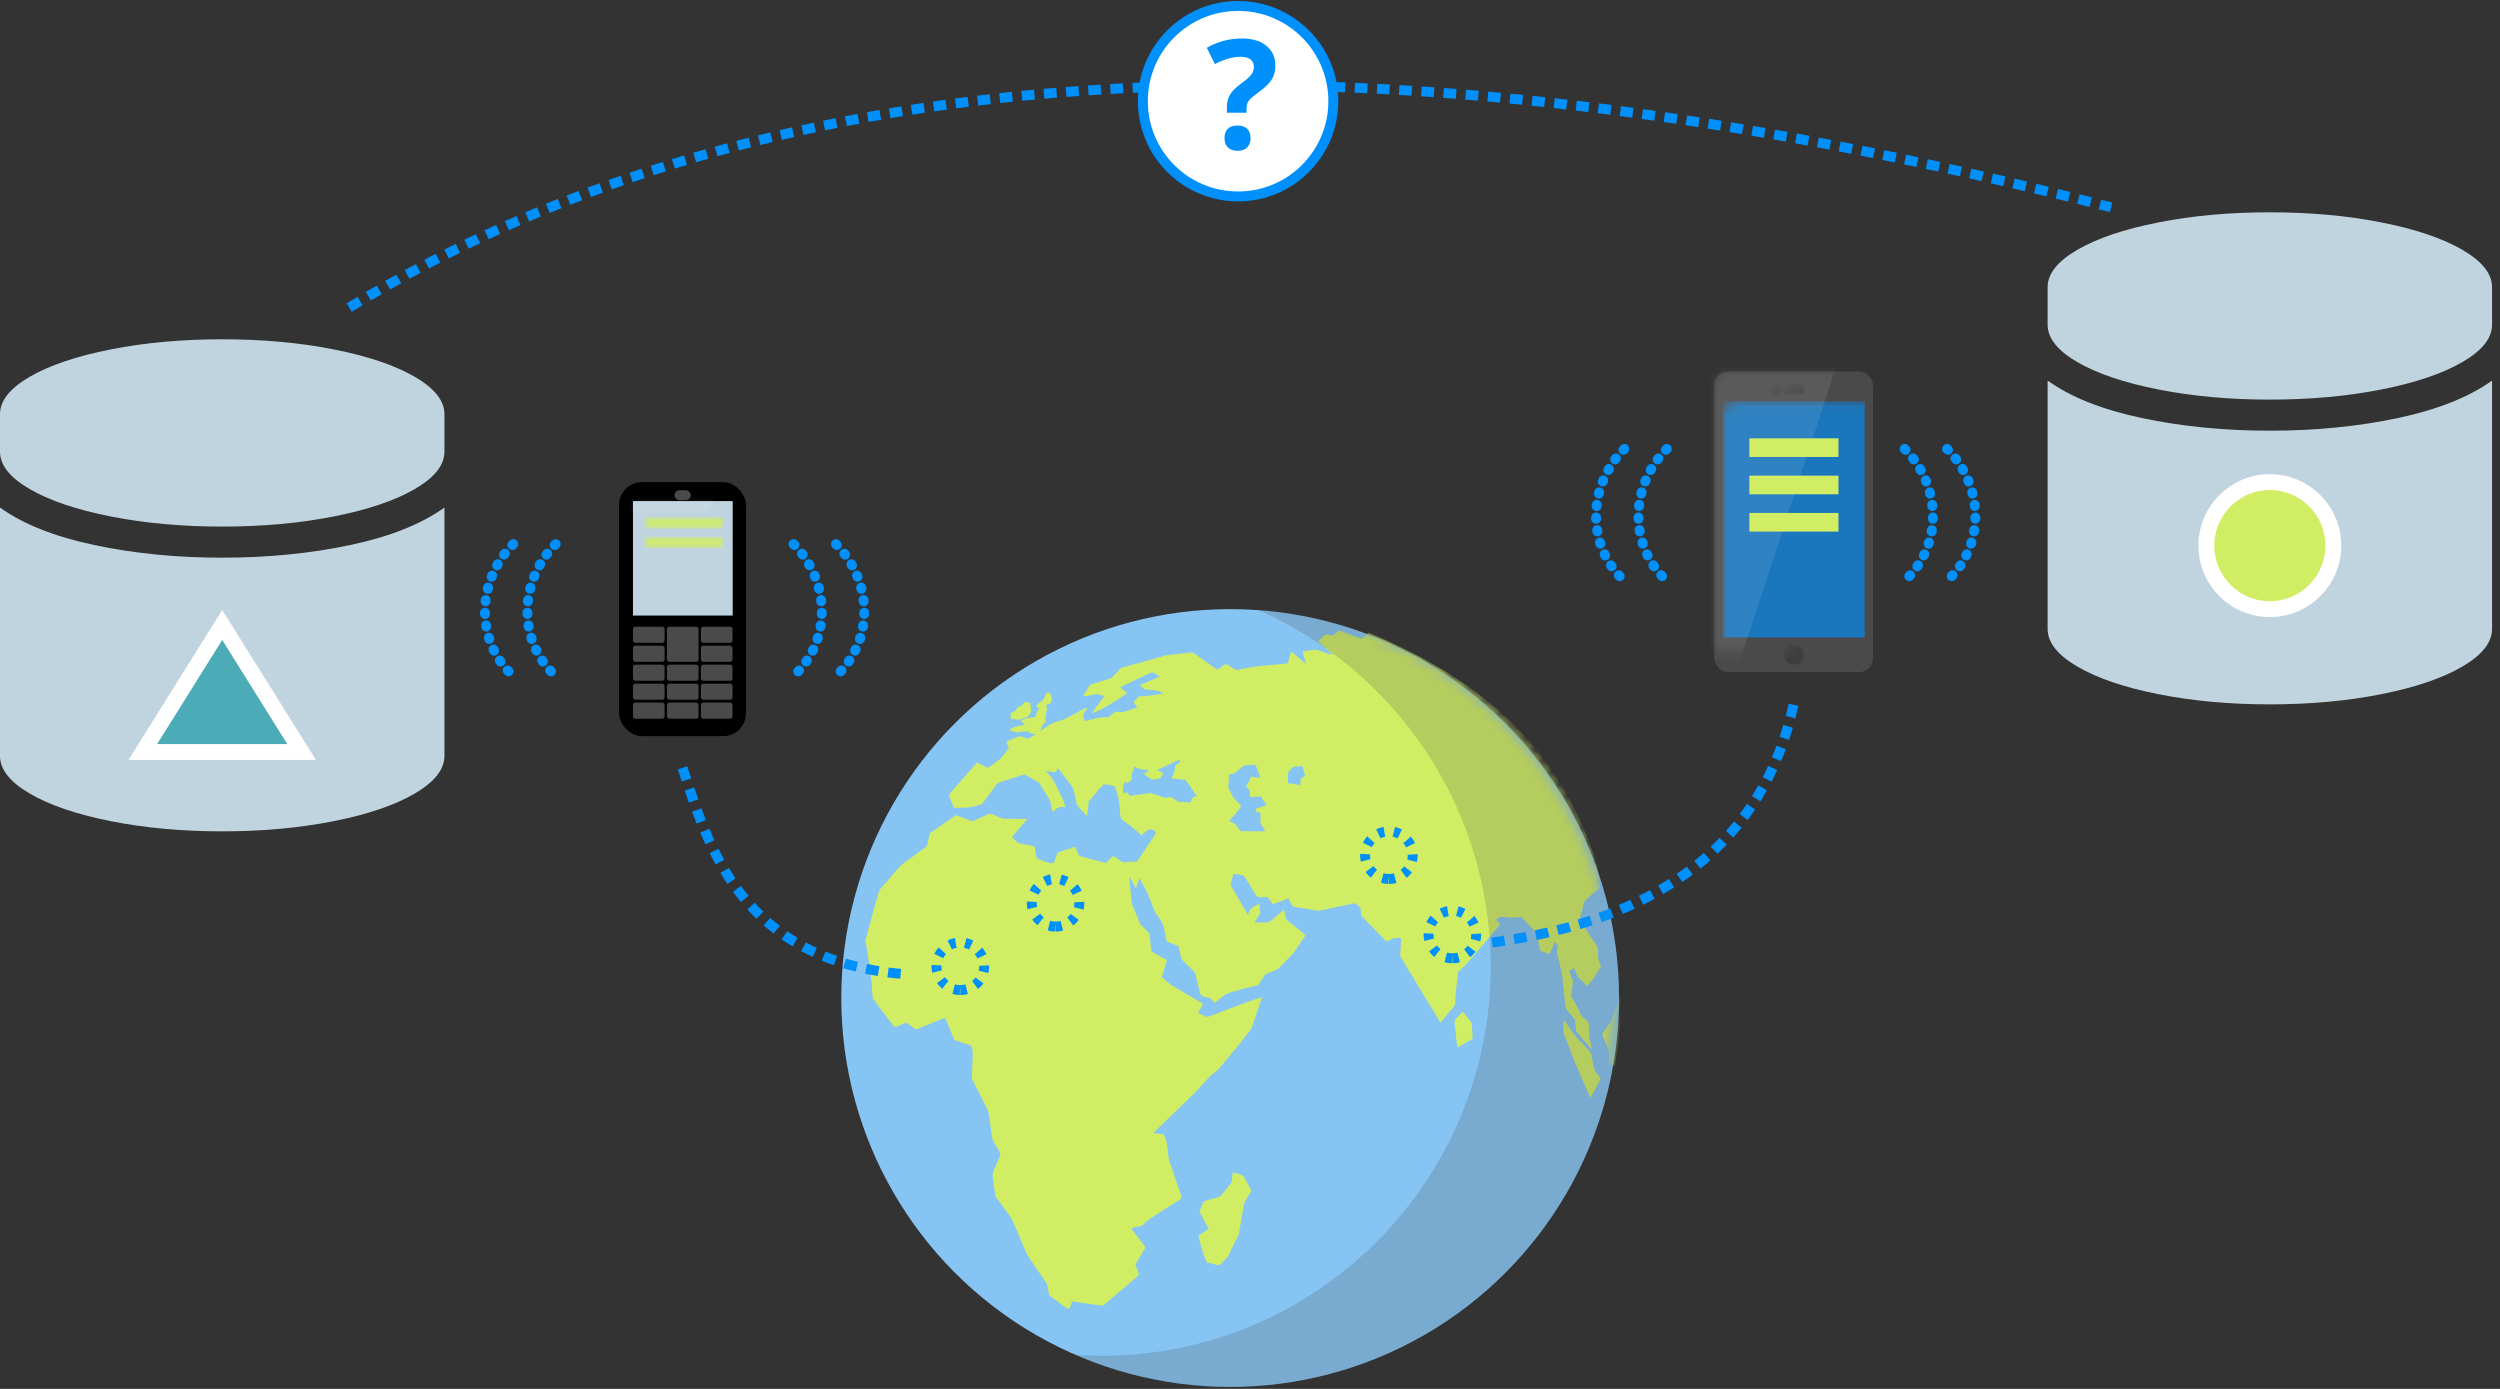 <?xml version="1.0" encoding="UTF-8"?>
<svg width="252px" height="140px" viewBox="0 0 252 140" version="1.1" xmlns="http://www.w3.org/2000/svg" xmlns:xlink="http://www.w3.org/1999/xlink">
    <rect x="0" y="0" width="252" height="140" fill="#333333" stroke="none"/>
    <!-- Generator: Sketch 50.2 (55047) - http://www.bohemiancoding.com/sketch -->
    <title>Group 4</title>
    <desc>Created with Sketch.</desc>
    <defs>
        <circle id="path-1" cx="39.2" cy="39.2" r="39.2"></circle>
        <rect id="path-3" x="0" y="0.053" width="16" height="30.291" rx="1.382"></rect>
        <rect id="path-5" x="-1.42108547e-14" y="0.053" width="10.053" height="11.537"></rect>
    </defs>
    <g id="Page-1" stroke="none" stroke-width="1" fill="none" fill-rule="evenodd">
        <g id="Desktop-Copy-5" transform="translate(-140, -309)">
            <g id="Group-4" transform="translate(140, 308)">
                <path d="M228.8,44.414 C233.408,44.414 237.715,43.987 241.721,43.135 C245.726,42.283 248.886,41.025 251.2,39.36 L251.2,64.39 C251.2,65.757 250.199,67.026 248.196,68.195 C246.193,69.364 243.471,70.291 240.029,70.974 C236.587,71.658 232.844,72 228.8,72 C224.756,72 221.013,71.658 217.571,70.974 C214.129,70.291 211.407,69.364 209.404,68.195 C207.401,67.026 206.4,65.757 206.4,64.39 L206.4,39.36 C208.714,41.025 211.874,42.283 215.879,43.135 C219.885,43.987 224.192,44.414 228.8,44.414 Z M228.8,22.4 C232.844,22.4 236.587,22.739 240.029,23.418 C243.471,24.096 246.193,25.016 248.196,26.176 C250.199,27.336 251.2,28.595 251.2,29.952 L251.2,33.728 C251.2,35.085 250.199,36.344 248.196,37.504 C246.193,38.664 243.471,39.584 240.029,40.262 C236.587,40.941 232.844,41.28 228.8,41.28 C224.756,41.28 221.013,40.941 217.571,40.262 C214.129,39.584 211.407,38.664 209.404,37.504 C207.401,36.344 206.4,35.085 206.4,33.728 L206.4,29.952 C206.4,28.595 207.401,27.336 209.404,26.176 C211.407,25.016 214.129,24.096 217.571,23.418 C221.013,22.739 224.756,22.4 228.8,22.4 Z" id="" fill="#C0D4DF"></path>
                <circle id="Oval-2" stroke="#FFFFFF" stroke-width="1.6" fill="#D1ED64" cx="228.8" cy="56" r="6.4"></circle>
                <g id="planet-earth-free-flat-vector-icon" transform="translate(84.8, 62.4)">
                    <g id="Combined-Shape">
                        <mask id="mask-2" fill="white">
                            <use xlink:href="#path-1"></use>
                        </mask>
                        <use id="Mask" fill="#86C4F3" xlink:href="#path-1"></use>
                        <path d="M42.786,16.601 C42.818,16.744 42.827,16.891 42.849,17.067 C42.593,17.067 42.349,17.067 42.109,17.067 C41.934,17.067 41.761,17.067 41.585,17.067 C41.555,16.89 41.524,16.727 41.498,16.562 C41.473,16.397 41.453,16.232 41.43,16.066 C41.421,15.987 41.434,15.92 41.49,15.853 C41.611,15.709 41.72,15.554 41.835,15.406 C41.853,15.382 41.879,15.353 41.907,15.346 C42.174,15.279 42.441,15.216 42.722,15.147 C42.874,15.453 43.021,15.745 43.173,16.052 C43.08,16.137 42.995,16.226 42.9,16.3 C42.791,16.38 42.758,16.47 42.786,16.601 Z M38.92,20.485 C39.082,20.488 39.237,20.492 39.381,20.495 C39.424,20.745 39.478,20.977 39.501,21.213 C39.519,21.386 39.555,21.537 39.682,21.668 C39.817,21.809 39.934,21.965 40.058,22.116 C40.09,22.154 40.119,22.197 40.16,22.255 C40.095,22.273 40.048,22.29 40.001,22.299 C39.291,22.418 38.583,22.534 37.874,22.656 C37.755,22.677 37.672,22.655 37.597,22.563 C37.545,22.497 37.471,22.447 37.419,22.381 C37.225,22.135 36.965,21.998 36.657,21.939 C36.575,21.924 36.496,21.892 36.392,21.86 C36.755,21.299 37.149,20.777 37.337,20.135 C37.303,20.107 37.265,20.072 37.225,20.042 C37.135,19.976 37.049,19.904 36.952,19.851 C36.443,19.573 36.133,19.113 35.809,18.667 C35.745,18.58 35.727,18.487 35.72,18.38 C35.703,18.116 35.667,17.854 35.634,17.591 C35.62,17.482 35.598,17.375 35.576,17.252 C35.702,17.205 35.808,17.155 35.92,17.127 C36.03,17.099 36.105,17.038 36.176,16.958 C36.412,16.689 36.654,16.424 36.891,16.155 C36.953,16.083 37.02,16.055 37.119,16.041 C37.326,16.011 37.528,15.946 37.731,15.894 C37.832,15.868 37.932,15.838 38.045,15.806 C38.287,16.212 38.516,16.594 38.764,17.008 C38.669,17.024 38.603,17.039 38.536,17.046 C38.332,17.066 38.129,17.088 37.926,17.101 C37.823,17.108 37.768,17.155 37.749,17.25 C37.745,17.269 37.734,17.288 37.736,17.306 C37.747,17.568 37.626,17.792 37.52,18.02 C37.505,18.048 37.499,18.08 37.484,18.125 C37.569,18.194 37.648,18.272 37.742,18.327 C37.885,18.412 37.945,18.533 37.969,18.689 C37.993,18.832 38.04,18.972 38.082,19.128 C38.444,19.046 38.783,18.97 39.136,18.89 C39.37,19.132 39.605,19.374 39.86,19.637 C39.517,19.824 39.196,20 38.866,20.18 C38.883,20.275 38.901,20.375 38.92,20.485 Z M32.354,20.297 C32.336,20.424 32.303,20.549 32.276,20.679 C32.232,20.691 32.195,20.706 32.158,20.711 C31.818,20.755 31.479,20.802 31.139,20.839 C31.072,20.846 30.995,20.829 30.931,20.802 C30.731,20.721 30.532,20.632 30.336,20.541 C30.252,20.502 30.178,20.493 30.095,20.543 C29.852,20.692 29.594,20.693 29.319,20.638 C29.003,20.575 28.68,20.546 28.362,20.493 C28.2,20.466 28.051,20.487 27.897,20.538 C27.349,20.721 26.798,20.898 26.249,21.077 C26.199,21.093 26.147,21.102 26.086,21.117 C26.012,21.017 25.941,20.918 25.856,20.803 C25.712,20.847 25.564,20.892 25.401,20.943 C25.385,20.889 25.366,20.843 25.359,20.796 C25.331,20.605 25.29,20.413 25.286,20.221 C25.284,20.1 25.34,19.977 25.368,19.865 C25.423,19.853 25.45,19.838 25.474,19.843 C25.739,19.901 25.846,19.703 25.969,19.541 C25.996,19.506 26.007,19.441 25.995,19.399 C25.885,19.043 25.965,18.697 26.033,18.348 C26.046,18.28 26.061,18.212 26.078,18.13 C26.228,18.176 26.362,18.227 26.502,18.261 C26.595,18.283 26.695,18.294 26.789,18.287 C27.049,18.266 27.308,18.233 27.586,18.237 C27.443,18.393 27.3,18.548 27.142,18.721 C27.275,18.782 27.392,18.837 27.51,18.89 C27.618,18.939 27.733,18.976 27.832,19.038 C27.966,19.121 28.093,19.102 28.228,19.057 C28.384,19.005 28.54,18.951 28.697,18.905 C28.787,18.879 28.845,18.834 28.878,18.746 C28.934,18.595 28.999,18.447 29.068,18.278 C28.841,18.209 28.63,18.144 28.376,18.067 C29.087,17.575 29.751,17.076 30.494,16.615 C30.48,16.745 30.484,16.844 30.456,16.932 C30.436,16.992 30.382,17.057 30.325,17.086 C30.153,17.173 30.067,17.292 30.104,17.487 C30.115,17.542 30.103,17.603 30.103,17.66 C30.109,17.958 30.097,18.252 29.936,18.519 C29.92,18.545 29.918,18.579 29.905,18.629 C29.975,18.63 30.033,18.634 30.089,18.631 C30.489,18.608 30.891,18.581 31.291,18.562 C31.343,18.56 31.412,18.58 31.448,18.615 C31.882,19.056 32.313,19.5 32.744,19.945 C32.748,19.948 32.747,19.957 32.753,19.98 C32.688,20.009 32.622,20.05 32.55,20.066 C32.418,20.095 32.372,20.176 32.354,20.297 Z M65.021,26.652 C64.876,26.743 64.752,26.87 64.602,26.996 C64.805,27.111 64.986,27.212 65.097,27.45 C64.651,28.213 64.21,28.978 63.759,29.737 C63.153,30.759 62.607,31.816 61.859,32.752 C61.79,32.837 61.792,32.929 61.798,33.026 C61.856,34.043 61.916,35.061 62.044,36.073 C62.055,36.173 62.039,36.26 61.985,36.349 C61.65,36.912 61.318,37.478 60.931,38.194 C60.848,38.101 60.805,38.054 60.762,38.006 C60.389,37.581 60.014,37.155 59.639,36.729 C58.373,35.284 57.105,33.839 55.842,32.392 C55.789,32.332 55.754,32.247 55.742,32.169 C55.705,31.946 55.686,31.722 55.66,31.497 C55.646,31.363 55.64,31.227 55.621,31.093 C55.589,30.892 55.551,30.692 55.514,30.479 C55.32,30.511 55.136,30.535 54.957,30.575 C54.871,30.594 54.783,30.631 54.712,30.683 C54.527,30.817 54.353,30.963 54.112,31.07 C53.157,30.38 52.202,29.689 51.244,29.001 C51.174,28.95 51.141,28.891 51.129,28.81 C51.106,28.656 51.082,28.503 50.96,28.19 C50.785,28.053 50.601,27.929 50.37,27.821 C49.408,28.204 48.445,28.591 47.48,28.971 C47.16,29.098 46.851,29.276 46.285,29.231 C45.66,29.237 45.035,29.239 44.41,29.255 C44.245,29.259 44.135,29.207 44.016,29.005 C43.895,28.846 43.775,28.686 43.647,28.518 C43.16,28.807 42.69,29.087 42.207,29.374 C42.02,29.194 41.839,29.025 41.667,28.85 C41.6,28.782 41.531,28.761 41.437,28.779 C41.191,28.825 40.943,28.856 40.696,28.906 C40.575,28.931 40.503,28.894 40.425,28.808 C39.949,28.273 39.464,27.745 38.99,27.207 C38.882,27.084 38.774,27.012 38.602,27.035 C38.519,27.046 38.432,27.026 38.347,27.025 C38.158,27.021 37.969,27.021 37.772,27.019 C37.734,27.381 37.701,27.72 37.664,28.059 C37.655,28.151 37.696,28.217 37.752,28.285 C38.442,29.11 39.128,29.935 39.928,30.865 C39.957,30.691 39.985,30.548 40.005,30.403 C40.018,30.31 40.052,30.235 40.125,30.169 C40.331,29.988 40.531,29.798 40.856,29.53 C40.936,29.816 41.008,30.084 41.086,30.349 C41.117,30.449 41.109,30.535 41.065,30.628 C40.951,30.868 40.843,31.11 40.707,31.488 C41.119,31.419 41.508,31.347 41.899,31.293 C42.058,31.271 42.164,31.205 42.26,31.088 C42.606,30.665 42.961,30.247 43.43,29.714 C43.466,29.798 43.495,29.862 43.521,29.927 C43.595,30.12 43.672,30.313 43.742,30.507 C43.782,30.616 43.846,30.689 43.954,30.746 C44.508,31.034 45.057,31.33 45.606,31.624 C45.744,31.698 45.879,31.774 45.974,31.958 C45.698,32.566 45.422,33.174 45.144,33.781 C45.111,33.851 45.07,33.918 45.027,33.982 C44.667,34.516 44.309,35.051 43.943,35.58 C43.878,35.673 43.789,35.758 43.694,35.82 C43.416,36.004 43.13,36.178 42.842,36.348 C42.735,36.411 42.668,36.493 42.622,36.607 C42.497,36.913 42.359,37.212 42.233,37.518 C42.192,37.621 42.128,37.683 42.022,37.729 C41.35,38.025 40.66,38.281 40.016,38.639 C39.731,38.799 39.408,38.91 39.155,39.108 C38.897,39.31 38.702,39.591 38.478,39.837 C38.374,39.952 38.27,40.067 38.152,40.195 C38.014,40.076 37.882,39.972 37.76,39.857 C37.68,39.783 37.602,39.76 37.493,39.768 C37.232,39.79 36.969,39.797 36.62,39.619 C36.324,38.965 36.026,38.312 35.735,37.656 C35.689,37.551 35.624,37.473 35.528,37.408 C35.099,37.116 34.678,36.817 34.25,36.526 C34.147,36.456 34.077,36.373 34.031,36.262 C33.898,35.947 33.756,35.635 33.629,35.316 C33.586,35.207 33.531,35.153 33.408,35.135 C33.116,35.09 32.826,35.024 32.533,34.98 C32.407,34.961 32.338,34.91 32.292,34.794 C32.138,34.41 31.96,34.035 31.818,33.647 C31.708,33.34 31.533,33.091 31.303,32.86 C30.939,32.496 30.557,32.147 30.317,31.682 C30.217,31.486 30.093,31.303 29.975,31.116 C29.805,30.847 29.644,30.573 29.456,30.316 C29.21,29.981 28.942,29.662 28.683,29.335 C28.628,29.265 28.57,29.197 28.49,29.098 C28.433,29.48 28.425,29.831 28.324,30.183 C28.041,29.808 27.758,29.432 27.453,29.126 C27.654,29.834 27.853,30.543 28.061,31.25 C28.138,31.514 28.193,31.785 28.353,32.026 C28.667,32.503 28.969,32.988 29.263,33.478 C29.367,33.652 29.501,33.775 29.677,33.878 C29.902,34.01 30.114,34.165 30.329,34.316 C30.428,34.385 30.48,34.486 30.513,34.603 C30.655,35.087 30.802,35.569 30.943,36.053 C30.975,36.162 31.037,36.222 31.151,36.257 C31.608,36.401 32.065,36.556 32.678,36.773 C32.607,37.378 32.538,37.966 32.47,38.551 C32.745,38.717 33.002,38.874 33.264,39.025 C33.366,39.085 33.472,39.138 33.583,39.18 C34.542,39.543 35.503,39.903 36.463,40.265 C36.653,40.336 36.84,40.41 37.035,40.486 C36.916,40.822 36.805,41.137 36.688,41.468 C36.967,41.539 37.228,41.599 37.487,41.672 C37.617,41.709 37.721,41.695 37.839,41.624 C38.541,41.201 39.249,40.787 39.953,40.369 C40.828,39.85 41.702,39.33 42.757,38.757 C42.747,38.839 42.739,38.916 42.728,38.993 C42.591,39.925 42.45,40.857 42.316,41.79 C42.293,41.953 42.249,42.104 42.173,42.25 C41.86,42.84 41.56,43.437 41.234,44.021 C40.741,44.905 40.231,45.78 39.723,46.656 C39.653,46.778 39.56,46.89 39.467,46.999 C39.334,47.157 39.172,47.295 39.053,47.464 C38.8,47.826 38.566,48.201 38.325,48.572 C38.103,48.915 37.896,49.269 37.657,49.601 C36.604,51.063 35.541,52.52 34.482,53.978 C34.443,54.032 34.405,54.09 34.345,54.174 C34.622,54.156 34.859,54.137 35.095,54.125 C35.443,54.107 35.351,54.063 35.531,54.339 C35.648,54.518 35.773,54.697 35.845,54.894 C35.973,55.24 36.067,55.598 36.168,55.953 C36.254,56.258 36.369,56.55 36.525,56.829 C37.101,57.868 37.667,58.911 38.235,59.953 C38.269,60.014 38.298,60.077 38.179,60.286 C37.435,60.972 36.695,61.662 35.944,62.341 C35.55,62.697 35.17,63.062 34.89,63.514 C34.833,63.603 34.759,63.645 34.654,63.669 C34.348,63.741 34.046,63.825 33.864,64.065 C34.395,64.559 34.924,65.053 35.46,65.543 C35.556,65.63 35.58,65.701 35.53,65.826 C35.317,66.348 35.121,66.876 34.911,67.399 C34.867,67.506 34.874,67.588 34.939,67.684 C35.071,67.878 35.19,68.079 35.313,68.278 C35.356,68.347 35.398,68.418 35.341,68.609 C34.388,69.765 33.432,70.919 32.48,72.076 C32.413,72.158 32.338,72.203 32.231,72.205 C32.087,72.209 31.942,72.219 31.798,72.224 C31.439,72.237 31.078,72.247 30.717,72.26 C30.455,72.268 30.194,72.275 29.932,72.285 C29.697,72.294 29.464,72.307 29.219,72.317 C29.199,72.63 29.18,72.931 28.963,73.156 C28.313,72.826 27.662,72.498 27.01,72.175 C26.898,72.119 26.817,72.049 26.777,71.93 C26.722,71.765 26.669,71.599 26.6,71.44 C26.522,71.259 26.49,71.058 26.339,70.907 C25.778,70.343 25.229,69.768 24.665,69.207 C24.238,68.784 23.85,68.334 23.53,67.825 C22.996,66.973 22.443,66.132 21.895,65.288 C21.843,65.207 21.779,65.131 21.709,65.064 C21.111,64.49 20.513,63.916 19.91,63.347 C19.816,63.258 19.758,63.157 19.721,63.038 C19.551,62.502 19.384,61.966 19.205,61.435 C19.125,61.196 19.097,60.97 19.16,60.72 C19.299,60.175 19.403,59.623 19.532,59.076 C19.561,58.954 19.534,58.872 19.456,58.78 C19.175,58.455 18.904,58.121 18.625,57.796 C18.533,57.69 18.47,57.573 18.428,57.443 C18.188,56.706 17.946,55.971 17.71,55.233 C17.637,55.002 17.526,54.798 17.379,54.602 C16.742,53.764 16.114,52.918 15.482,52.077 C15.414,51.986 15.371,51.894 15.356,51.779 C15.267,51.1 15.171,50.423 15.077,49.745 C15.03,49.408 14.982,49.068 14.751,48.69 C14.224,48.61 13.698,48.526 13.169,48.453 C13.026,48.433 12.936,48.373 12.862,48.253 C12.621,47.861 12.369,47.474 12.121,47.086 C11.972,46.851 11.821,46.618 11.66,46.368 C10.762,46.934 9.877,47.492 8.99,48.052 C8.601,47.872 8.221,47.698 7.839,47.522 C7.524,47.783 7.22,48.036 6.777,48.173 C6.417,47.841 6.058,47.508 5.698,47.177 C5.212,46.731 4.725,46.286 4.131,45.687 C4.034,45.325 3.932,44.964 3.863,44.597 C3.782,44.17 3.638,43.763 3.506,43.352 C3.356,42.886 3.194,42.423 3.039,41.959 C2.885,41.495 2.737,41.027 2.579,40.564 C2.53,40.421 2.457,40.285 2.395,40.146 C2.387,40.095 2.377,40.044 2.419,39.791 C2.572,38.204 2.722,36.615 2.876,35.027 C2.884,34.94 2.906,34.846 2.951,34.772 C3.43,33.962 3.916,33.156 4.399,32.349 C4.519,32.149 4.648,31.958 4.815,31.787 C5.467,31.119 6.107,30.441 6.755,29.771 C6.824,29.7 6.857,29.626 6.861,29.531 C6.88,29.171 6.902,28.811 6.92,28.451 C6.925,28.356 6.959,28.282 7.029,28.213 C7.717,27.535 8.403,26.856 9.087,26.173 C9.164,26.095 9.234,26.069 9.346,26.092 C9.825,26.188 10.305,26.27 10.783,26.367 C10.903,26.392 10.994,26.371 11.094,26.302 C11.523,26.003 11.962,25.715 12.389,25.412 C12.515,25.323 12.626,25.306 12.773,25.345 C13.098,25.43 13.427,25.501 13.755,25.568 C13.855,25.589 13.964,25.592 14.066,25.577 C14.743,25.469 15.42,25.354 16.096,25.242 C16.165,25.23 16.233,25.219 16.35,25.199 C15.93,25.91 15.537,26.577 15.137,27.255 C15.342,27.398 15.538,27.529 15.727,27.667 C15.811,27.728 15.896,27.757 16,27.758 C16.316,27.761 16.632,27.768 16.948,27.776 C17.15,27.781 17.353,27.789 17.554,27.795 C17.675,28.136 17.795,28.457 17.905,28.781 C17.945,28.903 18.003,28.979 18.145,28.993 C18.288,29.007 18.429,29.046 18.572,29.073 C18.945,29.144 19.319,29.214 19.739,29.149 C19.791,28.831 19.846,28.514 19.89,28.194 C19.907,28.07 19.949,27.981 20.075,27.926 C20.213,27.866 20.342,27.787 20.474,27.715 C20.835,27.52 21.197,27.324 21.57,27.121 C21.733,27.36 21.895,27.587 22.044,27.822 C22.11,27.927 22.195,27.968 22.316,27.978 C22.722,28.01 23.128,28.052 23.534,28.089 C23.998,28.13 24.463,28.169 24.936,28.209 C25.095,27.908 25.253,27.611 25.552,27.363 C25.845,27.498 26.139,27.631 26.428,27.771 C26.522,27.816 26.608,27.83 26.712,27.804 C27.075,27.712 27.439,27.62 27.806,27.545 C27.939,27.518 28.009,27.463 28.061,27.343 C28.47,26.391 28.884,25.441 29.303,24.494 C29.358,24.369 29.33,24.287 29.244,24.202 C29.022,23.981 28.6,24.025 28.406,24.281 C28.267,24.466 28.114,24.64 27.963,24.823 C27.877,24.772 27.816,24.736 27.755,24.699 C27.3,24.423 26.855,24.133 26.367,23.914 C26.152,23.818 25.939,23.714 25.585,23.462 C25.502,23.197 25.434,22.928 25.359,22.66 C25.266,22.325 25.192,21.982 25.073,21.655 C24.929,21.268 24.744,20.896 24.414,20.41 C24.112,20.409 23.809,20.405 23.507,20.403 C23.426,20.404 23.354,20.418 23.299,20.49 C23.146,20.692 22.986,20.889 22.78,21.188 C22.833,21.301 22.75,21.373 22.704,21.45 C22.547,21.711 22.383,21.969 22.216,22.225 C22.157,22.316 22.126,22.402 22.14,22.514 C22.187,22.892 22.222,23.271 22.211,23.844 C21.855,23.598 21.497,23.354 21.032,22.953 C20.82,22.453 20.614,21.951 20.401,21.452 C20.366,21.372 20.312,21.293 20.247,21.233 C19.69,20.71 19.128,20.192 18.455,19.6 C18.413,19.773 18.377,19.928 18.336,20.097 C18.001,20.092 17.678,20.086 17.346,20.121 C17.549,20.284 17.757,20.441 17.954,20.61 C18.067,20.706 18.176,20.813 18.265,20.93 C18.656,21.442 19.048,21.954 19.423,22.477 C19.609,22.735 19.759,23.017 19.926,23.356 C19.807,23.376 19.691,23.409 19.574,23.411 C19.327,23.417 19.158,23.534 19.018,23.722 C18.932,23.84 18.825,23.942 18.708,24.073 C18.587,23.747 18.482,23.457 18.37,23.17 C18.335,23.082 18.291,22.99 18.229,22.918 C17.807,22.439 17.381,21.963 16.951,21.491 C16.892,21.427 16.812,21.37 16.73,21.34 C16.292,21.177 15.849,21.026 15.412,20.863 C15.315,20.827 15.24,20.838 15.153,20.885 C14.403,21.29 13.652,21.693 12.899,22.093 C12.802,22.145 12.739,22.214 12.69,22.312 C12.351,23.005 12.004,23.695 11.663,24.387 C11.612,24.491 11.544,24.564 11.435,24.612 C11.219,24.708 11.012,24.822 10.795,24.917 C10.658,24.977 10.514,25.025 10.37,25.062 C10.044,25.145 9.717,25.221 9.388,25.293 C9.216,25.33 9.04,25.351 8.856,25.382 C8.669,25.076 8.484,24.771 8.298,24.468 C8.118,24.174 8.122,24.177 8.296,23.889 C8.848,22.978 9.397,22.066 9.948,21.155 C10.081,20.934 10.215,20.715 10.349,20.496 C10.767,20.603 11.167,20.705 11.57,20.808 C11.917,20.451 12.258,20.101 12.695,19.605 C12.868,19.264 13.036,18.921 13.216,18.583 C13.266,18.487 13.257,18.418 13.192,18.337 C13.083,18.202 12.981,18.059 12.91,17.88 C13.284,17.628 13.657,17.374 14.218,17.103 C14.414,17.131 14.609,17.164 14.801,17.208 C14.921,17.235 15.015,17.223 15.108,17.138 C15.218,17.036 15.343,16.95 15.461,16.857 C15.567,16.774 15.672,16.689 15.754,16.569 C15.681,16.599 15.609,16.651 15.534,16.657 C15.336,16.672 15.129,16.664 14.958,16.563 C14.851,16.5 14.761,16.503 14.661,16.53 C14.446,16.589 14.223,16.634 14.02,16.722 C13.673,16.872 13.359,16.715 12.986,16.677 C13.115,16.565 13.205,16.481 13.301,16.404 C13.377,16.344 13.453,16.278 13.54,16.239 C13.676,16.176 13.823,16.135 13.964,16.082 C14.125,16.021 14.284,15.957 14.473,15.883 C14.292,15.778 14.147,15.693 13.989,15.601 C14.209,15.409 14.401,15.216 14.681,15.141 C14.865,15.092 15.043,15.022 15.225,14.967 C15.34,14.933 15.4,14.878 15.395,14.748 C15.384,14.492 15.444,14.25 15.608,13.967 C15.486,13.956 15.367,13.944 15.239,13.933 C15.337,13.646 15.48,13.414 15.702,13.227 C15.768,13.171 15.834,13.095 15.86,13.015 C15.927,12.809 16.035,12.609 15.993,12.379 C15.989,12.352 16.009,12.321 16.222,12.31 C16.381,12.304 16.463,12.388 16.546,12.513 C16.641,12.656 16.653,12.808 16.677,12.968 C16.715,13.217 16.626,13.367 16.387,13.454 C16.29,13.489 16.208,13.56 16.219,13.682 C16.345,13.728 16.41,13.799 16.381,13.946 C16.357,14.065 16.368,14.191 16.363,14.312 C16.351,14.596 16.332,14.88 16.446,15.152 C16.485,15.244 16.449,15.315 16.384,15.377 C16.13,15.619 16.157,15.947 16.096,16.252 C16.203,16.168 16.301,16.081 16.381,15.981 C16.751,15.521 17.214,15.184 17.752,14.932 C18.047,14.794 18.332,14.632 18.586,14.421 C18.993,14.083 19.412,13.758 19.826,13.429 C20.018,13.276 20.212,13.126 20.365,13.164 C20.269,13.376 20.17,13.588 20.037,13.944 C20.129,14.126 20.215,14.313 20.344,14.484 C20.582,14.378 20.805,14.284 21.023,14.18 C21.486,13.958 21.956,13.761 22.478,13.722 C22.58,13.714 22.647,13.669 22.703,13.587 C22.82,13.415 22.949,13.251 23.263,12.979 C23.427,12.982 23.592,12.977 23.757,12.964 C23.839,12.957 23.927,12.938 23.999,12.902 C24.397,12.702 24.792,12.496 25.32,12.197 C25.155,12.052 25.004,11.919 24.839,11.772 C24.95,11.586 25.066,11.406 25.165,11.217 C25.223,11.107 25.312,11.059 25.426,11.035 C26.145,10.892 26.838,10.661 27.682,10.37 C27.487,10.29 27.297,10.242 27.106,10.204 C27.018,10.185 26.923,10.175 26.833,10.182 C26.59,10.2 26.349,10.233 26.106,10.251 C25.971,10.262 25.821,10.287 25.699,10.246 C25.516,10.183 25.352,10.068 25.154,9.962 C25.486,9.738 25.802,9.541 26.102,9.321 C26.409,9.095 26.777,8.986 26.972,8.729 C26.767,8.657 26.557,8.597 26.358,8.512 C26.217,8.452 26.116,8.479 25.997,8.562 C25.136,9.168 24.27,9.767 23.254,10.489 C23.531,10.653 23.792,10.807 24.063,10.967 C23.04,11.925 22.083,12.912 20.862,13.608 C21.185,12.962 21.508,12.315 21.839,11.653 C21.589,11.625 21.362,11.598 21.024,11.601 C20.737,11.71 20.45,11.821 20.163,11.931 C20.023,11.984 19.882,12.038 19.753,11.977 C19.881,11.644 20.014,11.314 20.134,10.979 C20.183,10.842 20.26,10.756 20.394,10.689 C20.965,10.4 21.53,10.098 22.099,9.806 C22.203,9.752 22.28,9.682 22.341,9.587 C22.537,9.28 22.733,8.973 22.938,8.673 C22.986,8.603 23.064,8.541 23.141,8.503 C24.223,7.98 25.308,7.459 26.393,6.943 C26.817,6.741 27.223,6.499 27.69,6.39 C27.786,6.368 27.88,6.339 27.975,6.312 C28.252,6.231 28.529,6.151 28.806,6.07 C29.077,5.991 29.35,5.916 29.618,5.829 C29.757,5.784 29.878,5.782 30.014,5.847 C30.732,6.191 31.454,6.526 32.173,6.863 C32.314,6.929 32.458,6.994 32.606,7.063 C32.85,6.814 33.088,6.574 33.329,6.329 C33.664,6.456 33.991,6.576 34.313,6.706 C34.421,6.75 34.518,6.746 34.619,6.709 C34.955,6.581 35.289,6.448 35.627,6.325 C35.952,6.207 36.281,6.095 36.608,5.986 C36.751,5.939 36.899,5.905 37.045,5.865 C37.353,5.779 37.664,5.69 37.974,5.608 C38.291,5.523 38.61,5.444 38.928,5.361 C39.073,5.322 39.22,5.28 39.364,5.237 C39.453,5.21 39.497,5.16 39.501,5.056 C39.517,4.741 39.547,4.427 39.606,3.951 C40.18,4.291 40.736,4.619 41.294,4.947 C41.143,4.527 40.906,4.158 40.739,3.749 C41.079,3.639 41.398,3.543 41.711,3.432 C41.905,3.363 42.092,3.322 42.302,3.365 C42.559,3.417 42.819,3.449 43.08,3.487 C43.338,3.524 43.596,3.558 43.869,3.558 C43.279,3.202 42.689,2.845 42.087,2.481 C42.275,2.224 42.45,1.99 42.62,1.752 C42.673,1.677 42.745,1.662 42.823,1.658 C42.942,1.651 43.061,1.642 43.177,1.653 C43.341,1.668 43.471,1.626 43.579,1.5 C43.718,1.339 43.869,1.187 44.014,1.031 C44.053,1.025 44.093,1.018 44.297,1.064 C44.721,1.148 45.146,1.231 45.572,1.314 C45.834,1.365 46.097,1.413 46.367,1.465 C46.557,1.232 46.746,1.009 46.964,0.739 C59.402,3.558 68.126,8.941 73.707,19.8 C73.878,20.327 74.051,20.855 74.222,21.382 C74.294,21.602 74.362,21.824 74.43,22.041 C73.994,22.459 73.609,22.899 73.267,23.376 C73.128,23.569 73.052,23.768 73.05,24.02 C73.047,24.451 72.99,24.881 72.94,25.31 C72.924,25.452 72.95,25.55 73.051,25.656 C73.696,26.338 74.329,27.032 74.98,27.709 C75.183,27.92 75.316,28.141 75.337,28.434 C75.368,28.88 75.497,29.296 75.798,29.644 C75.876,29.734 75.871,29.822 75.831,29.929 C75.574,30.599 75.324,31.273 74.859,31.997 C74.524,31.767 74.192,31.533 73.855,31.307 C73.731,31.224 73.638,31.124 73.567,30.996 C73.465,30.81 73.349,30.631 73.229,30.435 C73.07,30.57 72.928,30.691 72.781,30.816 C72.948,31.084 73.103,31.339 73.267,31.588 C73.337,31.696 73.369,31.808 73.372,31.935 C73.384,32.341 73.404,32.747 73.413,33.153 C73.414,33.251 73.443,33.325 73.513,33.393 C73.935,33.813 74.288,34.287 74.677,34.88 C74.74,34.992 74.835,35.067 74.947,35.129 C75.136,35.234 75.321,35.348 75.626,35.6 C75.7,35.921 75.793,36.239 75.857,36.561 C75.939,36.97 76.06,37.361 76.259,37.73 C76.341,37.882 76.404,38.043 76.407,38.194 C75.803,37.722 75.201,37.249 74.521,36.648 C74.435,36.337 74.35,36.025 74.275,35.711 C74.249,35.598 74.198,35.513 74.108,35.438 C73.826,35.203 73.556,34.956 73.269,34.727 C73.132,34.617 73.072,34.481 73.028,34.321 C72.921,33.929 72.806,33.54 72.691,33.15 C72.571,32.741 72.452,32.333 72.33,31.924 C72.246,31.64 72.181,31.348 72.069,31.073 C71.853,30.542 71.624,30.014 71.369,29.497 C71.239,29.234 71.176,28.985 71.264,28.529 C71.131,28.407 70.991,28.29 70.829,28.15 C70.764,28.619 70.705,29.057 70.496,29.486 C70.23,29.431 69.969,29.368 69.702,29.322 C69.575,29.3 69.513,29.237 69.473,29.122 C69.317,28.677 69.152,28.234 68.991,27.791 C68.953,27.686 68.897,27.6 68.802,27.531 C68.273,27.144 67.747,26.754 67.223,26.36 C67.135,26.292 67.059,26.279 66.954,26.319 C66.658,26.43 66.354,26.511 66.034,26.53 C65.797,26.545 65.56,26.565 65.324,26.588 C65.221,26.598 65.103,26.601 65.021,26.652 Z M44.596,59.679 C44.598,60.623 44.61,61.564 44.612,62.506 C44.613,62.64 44.596,62.778 44.559,62.906 C44.356,63.622 44.148,64.335 43.936,65.047 C43.903,65.157 43.849,65.264 43.785,65.358 C43.623,65.595 43.448,65.821 43.283,66.056 C43.23,66.133 43.17,66.17 43.072,66.161 C42.738,66.132 42.404,66.105 42.069,66.086 C41.943,66.079 41.871,66.025 41.81,65.919 C41.378,65.167 40.941,64.418 40.638,63.573 C40.918,63.299 41.215,63.01 41.518,62.713 C41.483,62.664 41.454,62.622 41.422,62.583 C41.086,62.152 40.752,61.72 40.41,61.294 C40.333,61.199 40.306,61.111 40.337,60.993 C40.402,60.737 40.46,60.478 40.51,60.218 C40.53,60.119 40.576,60.061 40.668,60.017 C41.093,59.81 41.513,59.594 41.938,59.387 C42.049,59.333 42.128,59.262 42.188,59.154 C42.427,58.715 42.668,58.278 42.917,57.844 C42.982,57.729 42.997,57.619 42.984,57.492 C42.956,57.237 42.942,56.98 42.919,56.688 C43.081,56.704 43.21,56.717 43.339,56.731 C43.523,56.752 43.705,56.778 43.889,56.796 C43.973,56.805 44.033,56.834 44.086,56.902 C44.391,57.292 44.7,57.679 45.011,58.064 C45.083,58.15 45.091,58.225 45.05,58.328 C44.913,58.664 44.783,59.001 44.661,59.343 C44.621,59.449 44.596,59.567 44.596,59.679 Z M77.785,35.18 C77.828,35.087 77.856,34.986 77.873,34.886 C77.923,34.614 77.969,34.341 78.007,34.067 C78.083,33.516 78.214,32.978 78.347,32.439 C78.37,32.559 78.394,32.678 78.414,32.798 C78.802,35.031 78.991,37.249 78.999,39.438 C78.805,39.423 78.611,39.398 78.414,39.393 C78.401,39.332 78.385,39.277 78.375,39.22 C78.335,38.999 78.282,38.777 78.261,38.553 C78.232,38.235 78.103,37.963 77.925,37.701 C77.688,37.353 77.472,36.991 77.241,36.64 C77.175,36.541 77.17,36.46 77.224,36.354 C77.415,35.966 77.602,35.573 77.785,35.18 Z M63.122,40.296 C63.097,40.316 63.068,40.331 63.021,40.362 C62.96,40.151 62.902,39.955 62.845,39.758 C62.717,39.319 62.59,38.88 62.464,38.44 C62.404,38.229 62.347,38.018 62.294,37.805 C62.284,37.76 62.286,37.698 62.308,37.661 C62.501,37.361 62.702,37.065 62.9,36.769 C62.91,36.754 62.931,36.746 62.958,36.728 C63.006,36.767 63.058,36.806 63.104,36.848 C63.383,37.096 63.662,37.342 63.936,37.594 C63.99,37.643 64.046,37.711 64.062,37.779 C64.168,38.198 64.259,38.621 64.363,39.041 C64.397,39.178 64.363,39.27 64.253,39.359 C63.873,39.667 63.498,39.983 63.122,40.296 Z M13.597,14.166 C13.775,14.079 13.899,13.939 13.967,13.757 C14.017,13.623 14.115,13.592 14.245,13.606 C14.363,13.619 14.481,13.626 14.616,13.637 C14.693,13.911 14.767,14.171 14.836,14.432 C14.846,14.467 14.847,14.511 14.835,14.544 C14.78,14.682 14.725,14.821 14.658,14.953 C14.634,15.001 14.579,15.037 14.531,15.07 C14.396,15.161 14.249,15.238 14.123,15.339 C13.936,15.49 13.721,15.515 13.494,15.521 C13.311,15.525 13.128,15.534 12.943,15.541 C12.867,15.44 12.909,15.323 12.88,15.222 C12.818,15.006 12.91,14.882 13.097,14.797 C13.234,14.735 13.305,14.626 13.339,14.487 C13.374,14.342 13.457,14.235 13.597,14.166 Z M77.033,42.903 C76.343,41.858 75.64,40.821 74.969,39.764 C74.427,38.912 73.926,38.033 73.399,37.17 C73.306,37.016 73.25,36.858 73.227,36.684 C73.194,36.453 73.154,36.224 73.122,35.994 C73.113,35.933 73.115,35.869 73.111,35.807 C73.129,35.802 73.144,35.799 73.161,35.793 C73.262,35.894 73.364,35.993 73.464,36.094 C73.726,36.358 73.995,36.616 74.25,36.886 C74.571,37.227 74.971,37.47 75.338,37.752 C75.625,37.971 75.916,38.183 76.207,38.395 C76.301,38.462 76.363,38.543 76.406,38.65 C76.604,39.136 76.808,39.62 77.015,40.102 C77.05,40.183 77.105,40.26 77.167,40.322 C77.349,40.501 77.536,40.673 77.725,40.843 C77.797,40.907 77.824,40.967 77.792,41.063 C77.578,41.687 77.368,42.313 77.156,42.939 C77.151,42.956 77.138,42.972 77.121,43.002 C77.088,42.965 77.055,42.937 77.033,42.903 Z" fill="#D1ED64" mask="url(#mask-2)" transform="translate(40.693, 36.948) rotate(10) translate(-40.693, -36.948) "></path>
                    </g>
                    <path d="M23.584,75.172 C24.463,75.231 25.35,75.26 26.244,75.26 C47.902,75.26 65.459,57.69 65.459,36.016 C65.459,19.89 55.74,6.036 41.845,-2.43804976e-13 C62.262,1.369 78.4,18.376 78.4,39.156 C78.4,60.83 60.843,78.4 39.185,78.4 C33.64,78.4 28.365,77.249 23.584,75.172 Z" id="Combined-Shape" fill="#4A4A4A" opacity="0.2"></path>
                </g>
                <g id="Group-2-Copy-8" transform="translate(172.8, 38.4)">
                    <g id="Path-2">
                        <mask id="mask-4" fill="white">
                            <use xlink:href="#path-3"></use>
                        </mask>
                        <use id="Mask" fill="#4A4A4A" xlink:href="#path-3"></use>
                        <rect id="Rectangle-2" fill="#0090FC" opacity="0.8" mask="url(#mask-4)" x="0.842" y="3.034" width="14.316" height="23.826"></rect>
                        <rect id="Rectangle-3" fill="#000000" opacity="0.4" mask="url(#mask-4)" x="6.961" y="27.534" width="2.077" height="2.079" rx="1.039"></rect>
                        <rect id="Rectangle-4" fill="#000000" opacity="0.4" mask="url(#mask-4)" x="6.849" y="1.349" width="2.246" height="1" rx="0.5"></rect>
                        <rect id="Rectangle-4" fill="#000000" opacity="0.4" mask="url(#mask-4)" x="5.726" y="1.349" width="1" height="1" rx="0.5"></rect>
                        <polygon fill="#FFFFFF" opacity="0.3" mask="url(#mask-4)" points="12.434 -0.917 0.796 34.674 -3.929 34.693 -3.737 -1.008"></polygon>
                    </g>
                    <g id="Group-3" transform="translate(3.537, 6.783)" fill="#D1ED64">
                        <rect id="Rectangle" x="0" y="0" width="8.982" height="1.88"></rect>
                        <rect id="Rectangle-Copy" x="0" y="3.761" width="8.982" height="1.88"></rect>
                        <rect id="Rectangle-Copy" x="0" y="7.522" width="8.982" height="1.88"></rect>
                    </g>
                </g>
                <g id="Path-2" transform="translate(62.4, 49.6)">
                    <rect id="Combined-Shape" fill="#000000" x="0" y="0" width="12.8" height="25.6" rx="2.304"></rect>
                    <g transform="translate(1.403, 1.857)">
                        <mask id="mask-6" fill="white">
                            <use xlink:href="#path-5"></use>
                        </mask>
                        <use id="Mask" fill="#C0D4DF" opacity="0.8" xlink:href="#path-5"></use>
                        <rect id="Rectangle-5" fill="#D1ED64" mask="url(#mask-6)" x="1.164" y="1.688" width="7.855" height="1.125"></rect>
                        <rect id="Rectangle-5" fill="#D1ED64" mask="url(#mask-6)" x="1.164" y="3.657" width="7.855" height="1.125"></rect>
                        <polygon fill="#FFFFFF" opacity="0.3" mask="url(#mask-6)" points="8.938 -2.639 0.414 23.419 -3.047 23.433 -2.906 -2.706"></polygon>
                    </g>
                    <rect id="Rectangle-4" fill="#4A4A4A" x="5.583" y="0.818" width="1.645" height="1" rx="0.5"></rect>
                    <g id="Group" transform="translate(1.403, 22.224)" fill="#4A4A4A">
                        <rect id="Rectangle-4" x="0" y="0" width="3.186" height="1.623" rx="0.23"></rect>
                        <rect id="Rectangle-4" x="6.849" y="0" width="3.186" height="1.623" rx="0.23"></rect>
                        <rect id="Rectangle-4" x="3.425" y="0" width="3.186" height="1.623" rx="0.23"></rect>
                    </g>
                    <g id="Group" transform="translate(1.403, 20.311)" fill="#4A4A4A">
                        <rect id="Rectangle-4" x="0" y="0" width="3.186" height="1.623" rx="0.23"></rect>
                        <rect id="Rectangle-4" x="6.849" y="0" width="3.186" height="1.623" rx="0.23"></rect>
                        <rect id="Rectangle-4" x="3.425" y="0" width="3.186" height="1.623" rx="0.23"></rect>
                    </g>
                    <g id="Group" transform="translate(1.403, 18.398)" fill="#4A4A4A">
                        <rect id="Rectangle-4" x="0" y="0" width="3.186" height="1.623" rx="0.23"></rect>
                        <rect id="Rectangle-4" x="6.849" y="0" width="3.186" height="1.623" rx="0.23"></rect>
                        <rect id="Rectangle-4" x="3.425" y="0" width="3.186" height="1.623" rx="0.23"></rect>
                    </g>
                    <g id="Group" transform="translate(1.403, 14.572)" fill="#4A4A4A">
                        <rect id="Rectangle-4" x="0" y="1.913" width="3.186" height="1.623" rx="0.23"></rect>
                        <rect id="Rectangle-4" x="6.849" y="1.913" width="3.186" height="1.623" rx="0.23"></rect>
                        <rect id="Rectangle-4" x="3.425" y="0" width="3.186" height="3.536" rx="0.23"></rect>
                    </g>
                    <g id="Group" transform="translate(1.403, 14.572)" fill="#4A4A4A">
                        <rect id="Rectangle-4" x="0" y="0" width="3.186" height="1.623" rx="0.23"></rect>
                        <rect id="Rectangle-4" x="6.849" y="0" width="3.186" height="1.623" rx="0.23"></rect>
                    </g>
                </g>
                <path d="M35.2,32 C78.184,6.002 137.384,2.635 212.8,21.897" id="Path-3" stroke="#0090FC" stroke-dasharray="1.28,0.96"></path>
                <path d="M150.4,96 C167.657,93.723 177.79,85.723 180.8,72" id="Path-3" stroke="#0090FC" stroke-dasharray="1.28,0.96"></path>
                <path d="M68.8,78.4 C71.356,86.147 74.631,97.868 91.2,99.2" id="Path-3" stroke="#0090FC" stroke-dasharray="1.28,0.96"></path>
                <path d="M96.8,100.8 C98.125,100.8 99.2,99.725 99.2,98.4 C99.2,97.075 98.125,96 96.8,96 C95.475,96 94.4,97.075 94.4,98.4 C94.4,99.725 95.475,100.8 96.8,100.8 Z" id="Oval" stroke="#0090FC" fill="#D1ED64" stroke-dasharray="0.64,0.96"></path>
                <path d="M146.4,97.6 C147.725,97.6 148.8,96.525 148.8,95.2 C148.8,93.875 147.725,92.8 146.4,92.8 C145.075,92.8 144,93.875 144,95.2 C144,96.525 145.075,97.6 146.4,97.6 Z" id="Oval" stroke="#0090FC" fill="#D1ED64" stroke-dasharray="0.64,0.96"></path>
                <path d="M22.4,57.214 C27.008,57.214 31.315,56.787 35.321,55.935 C39.326,55.083 42.486,53.825 44.8,52.16 L44.8,77.19 C44.8,78.557 43.799,79.826 41.796,80.995 C39.793,82.164 37.071,83.091 33.629,83.774 C30.187,84.458 26.444,84.8 22.4,84.8 C18.356,84.8 14.613,84.458 11.171,83.774 C7.729,83.091 5.007,82.164 3.004,80.995 C1.001,79.826 0,78.557 0,77.19 L0,52.16 C2.314,53.825 5.474,55.083 9.479,55.935 C13.485,56.787 17.792,57.214 22.4,57.214 Z M22.4,35.2 C26.444,35.2 30.187,35.539 33.629,36.218 C37.071,36.896 39.793,37.816 41.796,38.976 C43.799,40.136 44.8,41.395 44.8,42.752 L44.8,46.528 C44.8,47.885 43.799,49.144 41.796,50.304 C39.793,51.464 37.071,52.384 33.629,53.062 C30.187,53.741 26.444,54.08 22.4,54.08 C18.356,54.08 14.613,53.741 11.171,53.062 C7.729,52.384 5.007,51.464 3.004,50.304 C1.001,49.144 0,47.885 0,46.528 L0,42.752 C0,41.395 1.001,40.136 3.004,38.976 C5.007,37.816 7.729,36.896 11.171,36.218 C14.613,35.539 18.356,35.2 22.4,35.2 Z" id="" fill="#C0D4DF"></path>
                <polygon id="Triangle-2" stroke="#FFFFFF" stroke-width="1.6" fill="#4BABB6" points="22.4 64 30.4 76.8 14.4 76.8"></polygon>
                <circle id="Oval-3" stroke="#0090FC" fill="#FFFFFF" cx="124.8" cy="11.2" r="9.6"></circle>
                <path d="M123.67,12.363 L123.67,11.807 C123.67,11.327 123.772,10.91 123.978,10.555 C124.183,10.2 124.557,9.823 125.103,9.422 C125.628,9.047 125.974,8.743 126.141,8.508 C126.309,8.272 126.392,8.01 126.392,7.72 C126.392,7.395 126.273,7.148 126.032,6.978 C125.792,6.807 125.458,6.723 125.028,6.723 C124.277,6.723 123.423,6.967 122.463,7.457 L121.645,5.815 C122.76,5.19 123.942,4.878 125.192,4.878 C126.223,4.878 127.041,5.125 127.649,5.62 C128.256,6.115 128.56,6.775 128.56,7.6 C128.56,8.15 128.435,8.625 128.185,9.025 C127.935,9.425 127.46,9.875 126.76,10.375 C126.28,10.73 125.976,11 125.849,11.185 C125.721,11.37 125.657,11.612 125.657,11.912 L125.657,12.363 L123.67,12.363 Z M123.43,14.928 C123.43,14.507 123.542,14.19 123.767,13.975 C123.993,13.76 124.32,13.652 124.75,13.652 C125.165,13.652 125.486,13.762 125.714,13.982 C125.941,14.203 126.055,14.517 126.055,14.928 C126.055,15.323 125.94,15.634 125.71,15.861 C125.48,16.089 125.16,16.203 124.75,16.203 C124.33,16.203 124.005,16.091 123.775,15.869 C123.545,15.646 123.43,15.333 123.43,14.928 Z" id="?" fill="#0090FC"></path>
                <g id="Group-8-Copy" transform="translate(156.8, 46.4)" stroke="#0090FC" stroke-dasharray="0.128,1.152" stroke-linecap="round">
                    <g id="Group-7" transform="translate(37.492, 6.4) scale(-1, 1) translate(-37.492, -6.4) translate(28.583, 0)">
                        <path d="M15.76,1.861 C10.563,1.861 6.351,5.878 6.351,10.834" id="Oval-4" transform="translate(11.055, 6.347) rotate(-45) translate(-11.055, -6.347) "></path>
                        <path d="M11.484,1.861 C6.287,1.861 2.074,5.878 2.074,10.834" id="Oval-4" transform="translate(6.779, 6.347) rotate(-45) translate(-6.779, -6.347) "></path>
                    </g>
                    <g id="Group-7">
                        <path d="M15.76,1.861 C10.563,1.861 6.351,5.878 6.351,10.834" id="Oval-4" transform="translate(11.055, 6.347) rotate(-45) translate(-11.055, -6.347) "></path>
                        <path d="M11.484,1.861 C6.287,1.861 2.074,5.878 2.074,10.834" id="Oval-4" transform="translate(6.779, 6.347) rotate(-45) translate(-6.779, -6.347) "></path>
                    </g>
                </g>
                <g id="Group-8-Copy-2" transform="translate(44.8, 56)" stroke="#0090FC" stroke-dasharray="0.128,1.152" stroke-linecap="round">
                    <g id="Group-7" transform="translate(37.492, 6.4) scale(-1, 1) translate(-37.492, -6.4) translate(28.583, 0)">
                        <path d="M15.76,1.861 C10.563,1.861 6.351,5.878 6.351,10.834" id="Oval-4" transform="translate(11.055, 6.347) rotate(-45) translate(-11.055, -6.347) "></path>
                        <path d="M11.484,1.861 C6.287,1.861 2.074,5.878 2.074,10.834" id="Oval-4" transform="translate(6.779, 6.347) rotate(-45) translate(-6.779, -6.347) "></path>
                    </g>
                    <g id="Group-7">
                        <path d="M15.76,1.861 C10.563,1.861 6.351,5.878 6.351,10.834" id="Oval-4" transform="translate(11.055, 6.347) rotate(-45) translate(-11.055, -6.347) "></path>
                        <path d="M11.484,1.861 C6.287,1.861 2.074,5.878 2.074,10.834" id="Oval-4" transform="translate(6.779, 6.347) rotate(-45) translate(-6.779, -6.347) "></path>
                    </g>
                </g>
                <path d="M140,89.6 C141.325,89.6 142.4,88.525 142.4,87.2 C142.4,85.875 141.325,84.8 140,84.8 C138.675,84.8 137.6,85.875 137.6,87.2 C137.6,88.525 138.675,89.6 140,89.6 Z" id="Oval" stroke="#0090FC" fill="#D1ED64" stroke-dasharray="0.64,0.96"></path>
                <path d="M106.4,94.4 C107.725,94.4 108.8,93.325 108.8,92 C108.8,90.675 107.725,89.6 106.4,89.6 C105.075,89.6 104,90.675 104,92 C104,93.325 105.075,94.4 106.4,94.4 Z" id="Oval" stroke="#0090FC" fill="#D1ED64" stroke-dasharray="0.64,0.96"></path>
            </g>
        </g>
    </g>
</svg>